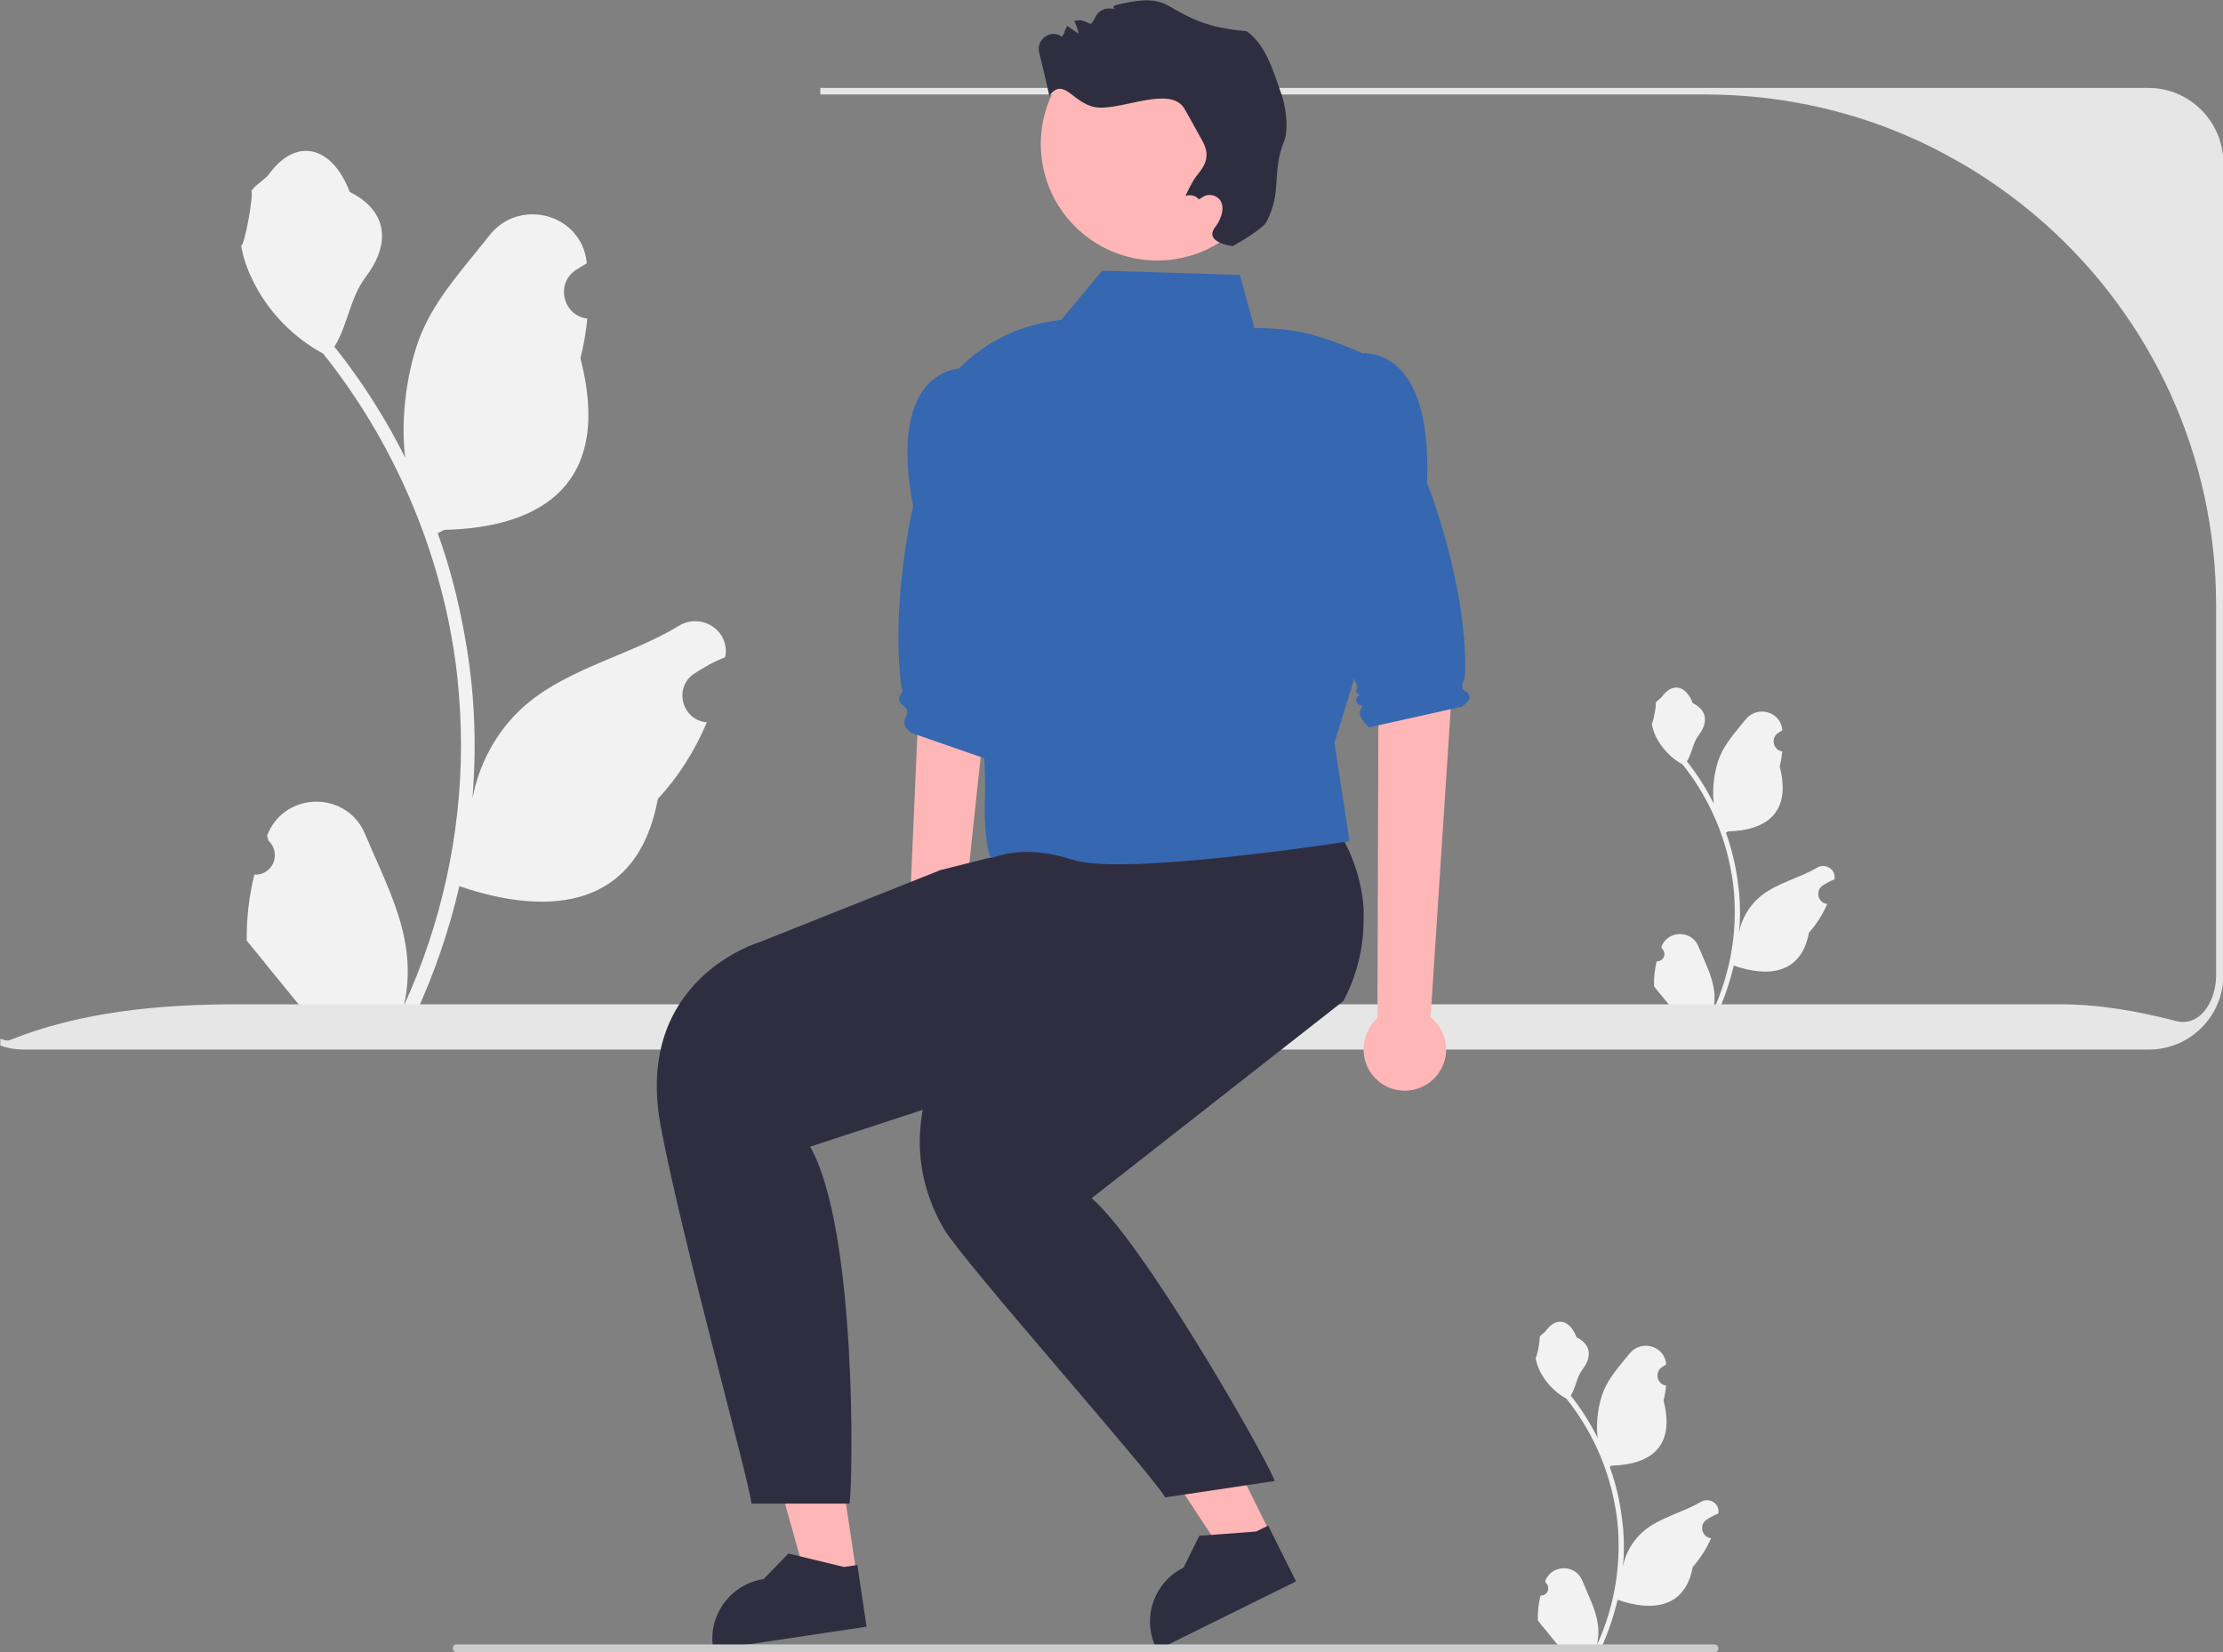 <?xml version="1.0" encoding="utf-8"?>
<!-- Generator: Adobe Illustrator 24.1.1, SVG Export Plug-In . SVG Version: 6.00 Build 0)  -->
<svg version="1.1" id="Layer_1" xmlns="http://www.w3.org/2000/svg" xmlns:xlink="http://www.w3.org/1999/xlink" x="0px" y="0px"
	 viewBox="0 0 677.5 503.6" style="enable-background:new 0 0 677.5 503.6;" xml:space="preserve">
<rect x="0" y="0" width="677.5" height="503.6" fill="#808080" stroke="none"/>
<style type="text/css">
	.st0{fill:#F2F2F2;}
	.st1{fill:#E6E6E6;}
	.st2{fill:#FFB6B6;}
	.st3{fill:#2F2E41;}
	.st4{fill:#3667b1;}
	.st5{fill:#CCCCCC;}
</style>
<path class="st0" d="M504.9,293c2.1,0.1,3.2-2.4,1.6-3.9l-0.2-0.6c0,0,0-0.1,0.1-0.1c2.1-5,9.2-4.9,11.2,0c1.8,4.4,4.2,8.9,4.8,13.5
	c0.3,2.1,0.1,4.2-0.3,6.2c4.3-9.4,6.6-19.7,6.6-30c0-2.6-0.1-5.2-0.4-7.8c-0.2-2.1-0.6-4.2-1-6.3c-2.3-11.3-7.3-22-14.5-31
	c-3.5-1.9-6.3-4.9-8.1-8.4c-0.6-1.3-1.1-2.7-1.3-4.1c0.4,0.1,1.5-5.9,1.2-6.3c0.5-0.8,1.5-1.2,2.1-2.1c3-4,7.1-3.3,9.2,2.2
	c4.6,2.3,4.6,6.1,1.8,9.8c-1.8,2.3-2,5.5-3.6,8c0.2,0.2,0.3,0.4,0.5,0.6c3,3.8,5.5,7.9,7.7,12.2c-0.6-4.8,0.3-10.5,1.8-14.2
	c1.7-4.2,5-7.8,7.9-11.4c3.5-4.4,10.6-2.5,11.2,3.1c0,0.1,0,0.1,0,0.2c-0.4,0.2-0.8,0.5-1.3,0.8c-2.3,1.5-1.5,5.2,1.2,5.6l0.1,0
	c-0.2,1.5-0.4,3.1-0.8,4.6c3.7,14.3-4.3,19.5-15.7,19.8c-0.3,0.1-0.5,0.3-0.7,0.4c1.2,3.3,2.1,6.6,2.8,10c0.6,3,1,6,1.3,9
	c0.3,3.8,0.3,7.7-0.1,11.5l0-0.1c0.8-4.2,3.1-8.1,6.4-10.9c4.9-4.1,11.9-5.6,17.3-8.8c2.6-1.6,5.9,0.5,5.4,3.4l0,0.1
	c-0.8,0.3-1.6,0.7-2.3,1.1c-0.4,0.2-0.8,0.5-1.3,0.8c-2.3,1.5-1.5,5.2,1.2,5.6l0.1,0c0,0,0.1,0,0.1,0c-1.4,3.2-3.3,6.2-5.6,8.8
	c-2.3,12.5-12.3,13.7-22.9,10h0c-1.2,5.1-2.9,10-5,14.7h-18c-0.1-0.2-0.1-0.4-0.2-0.6c1.7,0.1,3.3,0,5-0.3c-1.3-1.6-2.7-3.3-4-4.9
	c0,0-0.1-0.1-0.1-0.1c-0.7-0.8-1.4-1.7-2-2.5l0,0C504,298.1,504.3,295.5,504.9,293L504.9,293L504.9,293L504.9,293z"/>
<path class="st0" d="M77.5,266.6c5.5,0.3,8.5-6.4,4.3-10.4l-0.4-1.6c0.1-0.1,0.1-0.3,0.2-0.4c5.5-13.2,24.3-13.1,29.7,0.1
	c4.9,11.7,11.1,23.4,12.6,35.8c0.7,5.5,0.4,11-0.8,16.4c11.4-24.9,17.4-52.1,17.4-79.4c0-6.9-0.4-13.7-1.1-20.6
	c-0.6-5.6-1.5-11.2-2.6-16.7c-6.1-29.8-19.3-58.2-38.3-82c-9.2-5-16.8-12.8-21.4-22.2c-1.7-3.4-3-7-3.6-10.7
	c1,0.1,3.9-15.7,3.1-16.7c1.5-2.2,4.1-3.3,5.6-5.4c7.9-10.7,18.8-8.8,24.4,5.7c12.1,6.1,12.2,16.3,4.8,26
	c-4.7,6.2-5.4,14.6-9.5,21.2c0.4,0.5,0.9,1.1,1.3,1.6c7.8,10,14.6,20.8,20.3,32.2c-1.6-12.6,0.8-27.8,4.8-37.6
	c4.6-11.2,13.3-20.5,20.9-30.2c9.2-11.6,28-6.5,29.6,8.2c0,0.1,0,0.3,0,0.4c-1.1,0.6-2.2,1.3-3.3,2c-6.2,4.1-4,13.7,3.3,14.8l0.2,0
	c-0.4,4.1-1.1,8.1-2.1,12.1c9.8,37.9-11.3,51.6-41.5,52.3c-0.7,0.3-1.3,0.7-2,1c3.1,8.6,5.5,17.4,7.3,26.4
	c1.6,7.9,2.8,15.9,3.4,23.9c0.8,10.1,0.7,20.3-0.1,30.4l0.1-0.4c2.2-11.1,8.2-21.5,17-28.7c13.1-10.7,31.6-14.7,45.7-23.3
	c6.8-4.2,15.5,1.2,14.3,9.1l-0.1,0.4c-2.1,0.9-4.2,1.8-6.1,3c-1.1,0.6-2.2,1.3-3.3,2c-6.2,4.1-4,13.7,3.3,14.8l0.2,0
	c0.1,0,0.2,0,0.3,0.1c-3.6,8.6-8.6,16.5-14.9,23.3c-6.1,33-32.4,36.2-60.5,26.6h0c-3.1,13.4-7.6,26.5-13.3,38.9H78.7
	c-0.2-0.5-0.3-1.1-0.5-1.6c4.4,0.3,8.8,0,13.2-0.8c-3.5-4.3-7.1-8.7-10.6-13c-0.1-0.1-0.2-0.2-0.2-0.3c-1.8-2.2-3.6-4.4-5.4-6.6l0,0
	C75.1,279.9,75.9,273.2,77.5,266.6L77.5,266.6L77.5,266.6L77.5,266.6z"/>
<path class="st1" d="M654.8,26.8H250v2h269.8c19.2,0,37.5,3.5,54.5,9.8h0c2.3,0.9,4.6,1.8,6.9,2.8c5.2,2.2,10.3,4.8,15.2,7.6
	c3.1,1.7,6.1,3.6,9,5.5c6.2,4.1,12.2,8.7,17.7,13.6l0,0c0.3,0.2,0.5,0.4,0.7,0.6c31.7,28.5,51.6,69.8,51.6,115.8v112.6
	c0,0.2,0,0.5,0,0.7c-0.3,8.3-5.4,15.2-12.2,13.4c-11.6-3-23.4-5.1-35.3-5.1H71.2C48,306.2,24.5,308.4,3,317c-0.7,0.3-1.4,0.1-2-0.1
	c-0.3-0.1-0.6-0.2-0.9-0.3v2.1c2.3,0.8,4.7,1.2,7.2,1.2h647.6c12.3,0,22.3-9.8,22.7-21.9c0-0.3,0-0.5,0-0.8V49.5
	C677.5,37,667.3,26.8,654.8,26.8z"/>
<g>
	<polygon class="st2" points="261.1,480.1 246,482.4 229.9,424.9 252.3,421.5 	"/>
	<path class="st3" d="M264.1,495.8l-46.7,7l-0.1-0.6c-1.5-10,5.4-19.4,15.4-20.9l0,0l7.6-7.8l16.9,4.1l4.1-0.6L264.1,495.8
		L264.1,495.8z"/>
</g>
<g>
	<polygon class="st2" points="387.4,467.8 373.6,474.6 340.8,424.8 361.1,414.7 	"/>
	<path class="st3" d="M395,482l-42.3,20.9l-0.3-0.5c-4.5-9.1-0.8-20.1,8.3-24.6l0,0l4.8-9.7l17.3-1.3l3.7-1.8L395,482L395,482z"/>
</g>
<path class="st2" d="M419.8,310.3l0.3-94l22.4-5.9l-6.5,99.6c1.8,1.5,3.3,3.5,4.1,5.9c2.2,6.6-1.4,13.7-8,15.9
	c-6.6,2.2-13.7-1.4-15.9-8C414.6,318.8,416.2,313.6,419.8,310.3L419.8,310.3z"/>
<path class="st2" d="M276.9,285.5l4.1-94l22.6-5L293,285.8c1.8,1.5,3.2,3.6,3.9,6c1.9,6.7-2,13.6-8.6,15.5c-6.7,1.9-13.6-2-15.5-8.6
	C271.3,293.8,273.1,288.6,276.9,285.5L276.9,285.5z"/>
<path class="st3" d="M339.4,319.2l-58.3,19.1l-34.2,11.2c14.3,25.1,13.1,102.4,12,108.8H229c-0.3-5.8-21.4-81.2-27.7-115.4
	c-8.1-44.5,30.1-55.7,30.1-55.7l55.2-22l34.6-8.7l27.3-6.9c1.2,2.3,2.3,4.6,3.2,6.9c0,0,0,0,0,0
	C368.3,296.3,339.4,319.2,339.4,319.2L339.4,319.2z"/>
<path class="st3" d="M415.5,283.6c-0.8,12.9-6.2,21.6-6.2,21.6l-76.6,60c15.4,13.1,52.5,77.6,55.8,86.2l-33.4,5
	c-3.7-6.8-61.7-72-67.4-81.8c-7.4-12.7-8.5-25.2-6.5-36.2c4.1-22.9,21-39.6,21-39.6l42-38.6l7.6-3.5l0.1,0l42.4-19.8
	c7.3,6.6,12.3,13.4,15.6,19.9c3.7,7.2,5.3,14.1,5.7,20.3C415.6,279.3,415.6,281.5,415.5,283.6L415.5,283.6z"/>
<path class="st4" d="M377.9,83.8l-42-1.3l-12.5,15c-12,1.4-22.6,6.1-31.3,15c0,0,6.9,18.4,5,57.6c-1,20.4,3.7,58,3.1,72.6
	c-0.5,13,1.5,18.8,1.9,18.8c1.7-0.2,9.4-4.4,25,0.6s84.2-5.7,84.2-5.7l-4.6-30l5.8-18.8l2.4-100.1c-13.1-5.6-20-7.5-32.6-7.5
	L377.9,83.8L377.9,83.8z"/>
<path class="st4" d="M401.9,115.4l12.3-7.7c0,0,22.5-3.8,20.7,39.4c0,0,12.4,31.1,11.6,58.3c0,1.7-1.7,4.2-0.3,5
	c3,1.7,1.6,3.4-0.7,5l-28.3,6.3c-2.5-2.4-3.8-4.6-1.8-6.4c-2.3-0.8-2.9-2-1-3.6c-1-0.2-1.5-0.8-0.7-2.5l-13.9-29.5L401.9,115.4
	L401.9,115.4z"/>
<path class="st4" d="M306.3,118.2l-13.3-5.9c0,0-22.8-0.4-14.7,42c0,0-6.9,29.2-3.6,55c0.1,0.6,0.6,1.3,0.2,1.7
	c-1.2,1.5-1.4,2.9,0.8,4.4c0.7,0.5,1,1.8,0.6,2.6c-1.4,2.5-0.4,4.1,1.5,5.4l33.4,11.6l8.8-69.8L306.3,118.2L306.3,118.2z"/>
<circle class="st2" cx="352.7" cy="43.9" r="35.5"/>
<path class="st3" d="M386,67.6c-0.4,0.8-1.7,1.9-3.4,3.1c-1.9,1.4-4.4,2.9-6.9,4.3c0,0-8.9-1-5.4-5.7c0.4-0.5,0.8-1.1,1.1-1.7
	c1.2-2.3,1.8-4.9,0.3-6.8c-1.2-1.4-3.3-1.8-4.9-0.9c-1.6,0.9-1,0.9-1.6,0.7c-1.5-1.7-3.9-0.9-3.9-0.9s1.9-4.2,3.3-6
	c1.5-1.8,3-3.8,3.1-6.1c0.2-2.2-1-4.3-2.1-6.2c-1.2-2.1-2.3-4.2-3.5-6.3c-0.4-0.7-0.8-1.4-1.2-2.1c-4.2-6.7-17.9,0.1-25.8-0.2
	c-7.9-0.3-10.6-9.9-15.3-3.6c-1.1-5-2-8.9-3.1-13.2c-1-3.9,3.4-7.2,6.8-4.9c0,0,0,0,0.1,0.1c0.5-0.6,0.8-1.2,1-2
	c0.2-0.5,0.4-0.9,0.7-1.3c1.1,0.8,2.3,1.6,3.4,2.4c-0.2-1.4-0.7-2.7-1.3-3.9c1-0.3,2.1-0.3,3.1,0.1l1.9,0.8c0.6-0.5,1-1.1,1.3-1.8
	c0.7-1.9,2.7-3.1,4.7-2.9c3.3,0.3-1.1-0.4,2.3-1.2c5.1-1.2,10.8-2.3,15.3,0.3c6.8,3.9,11.9,6.8,23.9,7.8c6,4,8.6,13.6,10.4,18.5
	c1.5,3.8,2.6,11.4,1,15.2C387.5,52.7,390.8,58.4,386,67.6L386,67.6z"/>
<path class="st0" d="M469.5,486.3c2.1,0.1,3.2-2.4,1.6-3.9l-0.2-0.6c0,0,0-0.1,0.1-0.1c2.1-5,9.2-4.9,11.2,0
	c1.8,4.4,4.2,8.9,4.8,13.5c0.3,2.1,0.1,4.2-0.3,6.2c4.3-9.4,6.6-19.7,6.6-30c0-2.6-0.1-5.2-0.4-7.8c-0.2-2.1-0.6-4.2-1-6.3
	c-2.3-11.3-7.3-22-14.5-31c-3.5-1.9-6.3-4.9-8.1-8.4c-0.6-1.3-1.1-2.7-1.3-4.1c0.4,0.1,1.5-5.9,1.2-6.3c0.5-0.8,1.5-1.2,2.1-2.1
	c3-4,7.1-3.3,9.2,2.2c4.6,2.3,4.6,6.1,1.8,9.8c-1.8,2.3-2,5.5-3.6,8c0.2,0.2,0.3,0.4,0.5,0.6c3,3.8,5.5,7.9,7.7,12.2
	c-0.6-4.8,0.3-10.5,1.8-14.2c1.7-4.2,5-7.8,7.9-11.4c3.5-4.4,10.6-2.5,11.2,3.1c0,0.1,0,0.1,0,0.2c-0.4,0.2-0.8,0.5-1.3,0.8
	c-2.3,1.5-1.5,5.2,1.2,5.6l0.1,0c-0.2,1.5-0.4,3.1-0.8,4.6c3.7,14.3-4.3,19.5-15.7,19.8c-0.3,0.1-0.5,0.3-0.7,0.4
	c1.2,3.3,2.1,6.6,2.8,10c0.6,3,1,6,1.3,9c0.3,3.8,0.3,7.7-0.1,11.5l0-0.1c0.8-4.2,3.1-8.1,6.4-10.9c4.9-4.1,11.9-5.6,17.3-8.8
	c2.6-1.6,5.9,0.5,5.4,3.4l0,0.1c-0.8,0.3-1.6,0.7-2.3,1.1c-0.4,0.2-0.8,0.5-1.3,0.8c-2.3,1.5-1.5,5.2,1.2,5.6l0.1,0c0,0,0.1,0,0.1,0
	c-1.4,3.2-3.3,6.2-5.6,8.8c-2.3,12.5-12.3,13.7-22.9,10h0c-1.2,5.1-2.9,10-5,14.7h-18c-0.1-0.2-0.1-0.4-0.2-0.6c1.7,0.1,3.3,0,5-0.3
	c-1.3-1.6-2.7-3.3-4-4.9c0,0-0.1-0.1-0.1-0.1c-0.7-0.8-1.4-1.7-2-2.5l0,0C468.6,491.3,468.9,488.7,469.5,486.3L469.5,486.3
	L469.5,486.3z"/>
<path class="st5" d="M138,502.4c0,0.7,0.5,1.2,1.2,1.2h383.3c0.7,0,1.2-0.5,1.2-1.2c0-0.7-0.5-1.2-1.2-1.2H139.1
	C138.5,501.2,138,501.7,138,502.4z"/>
</svg>
